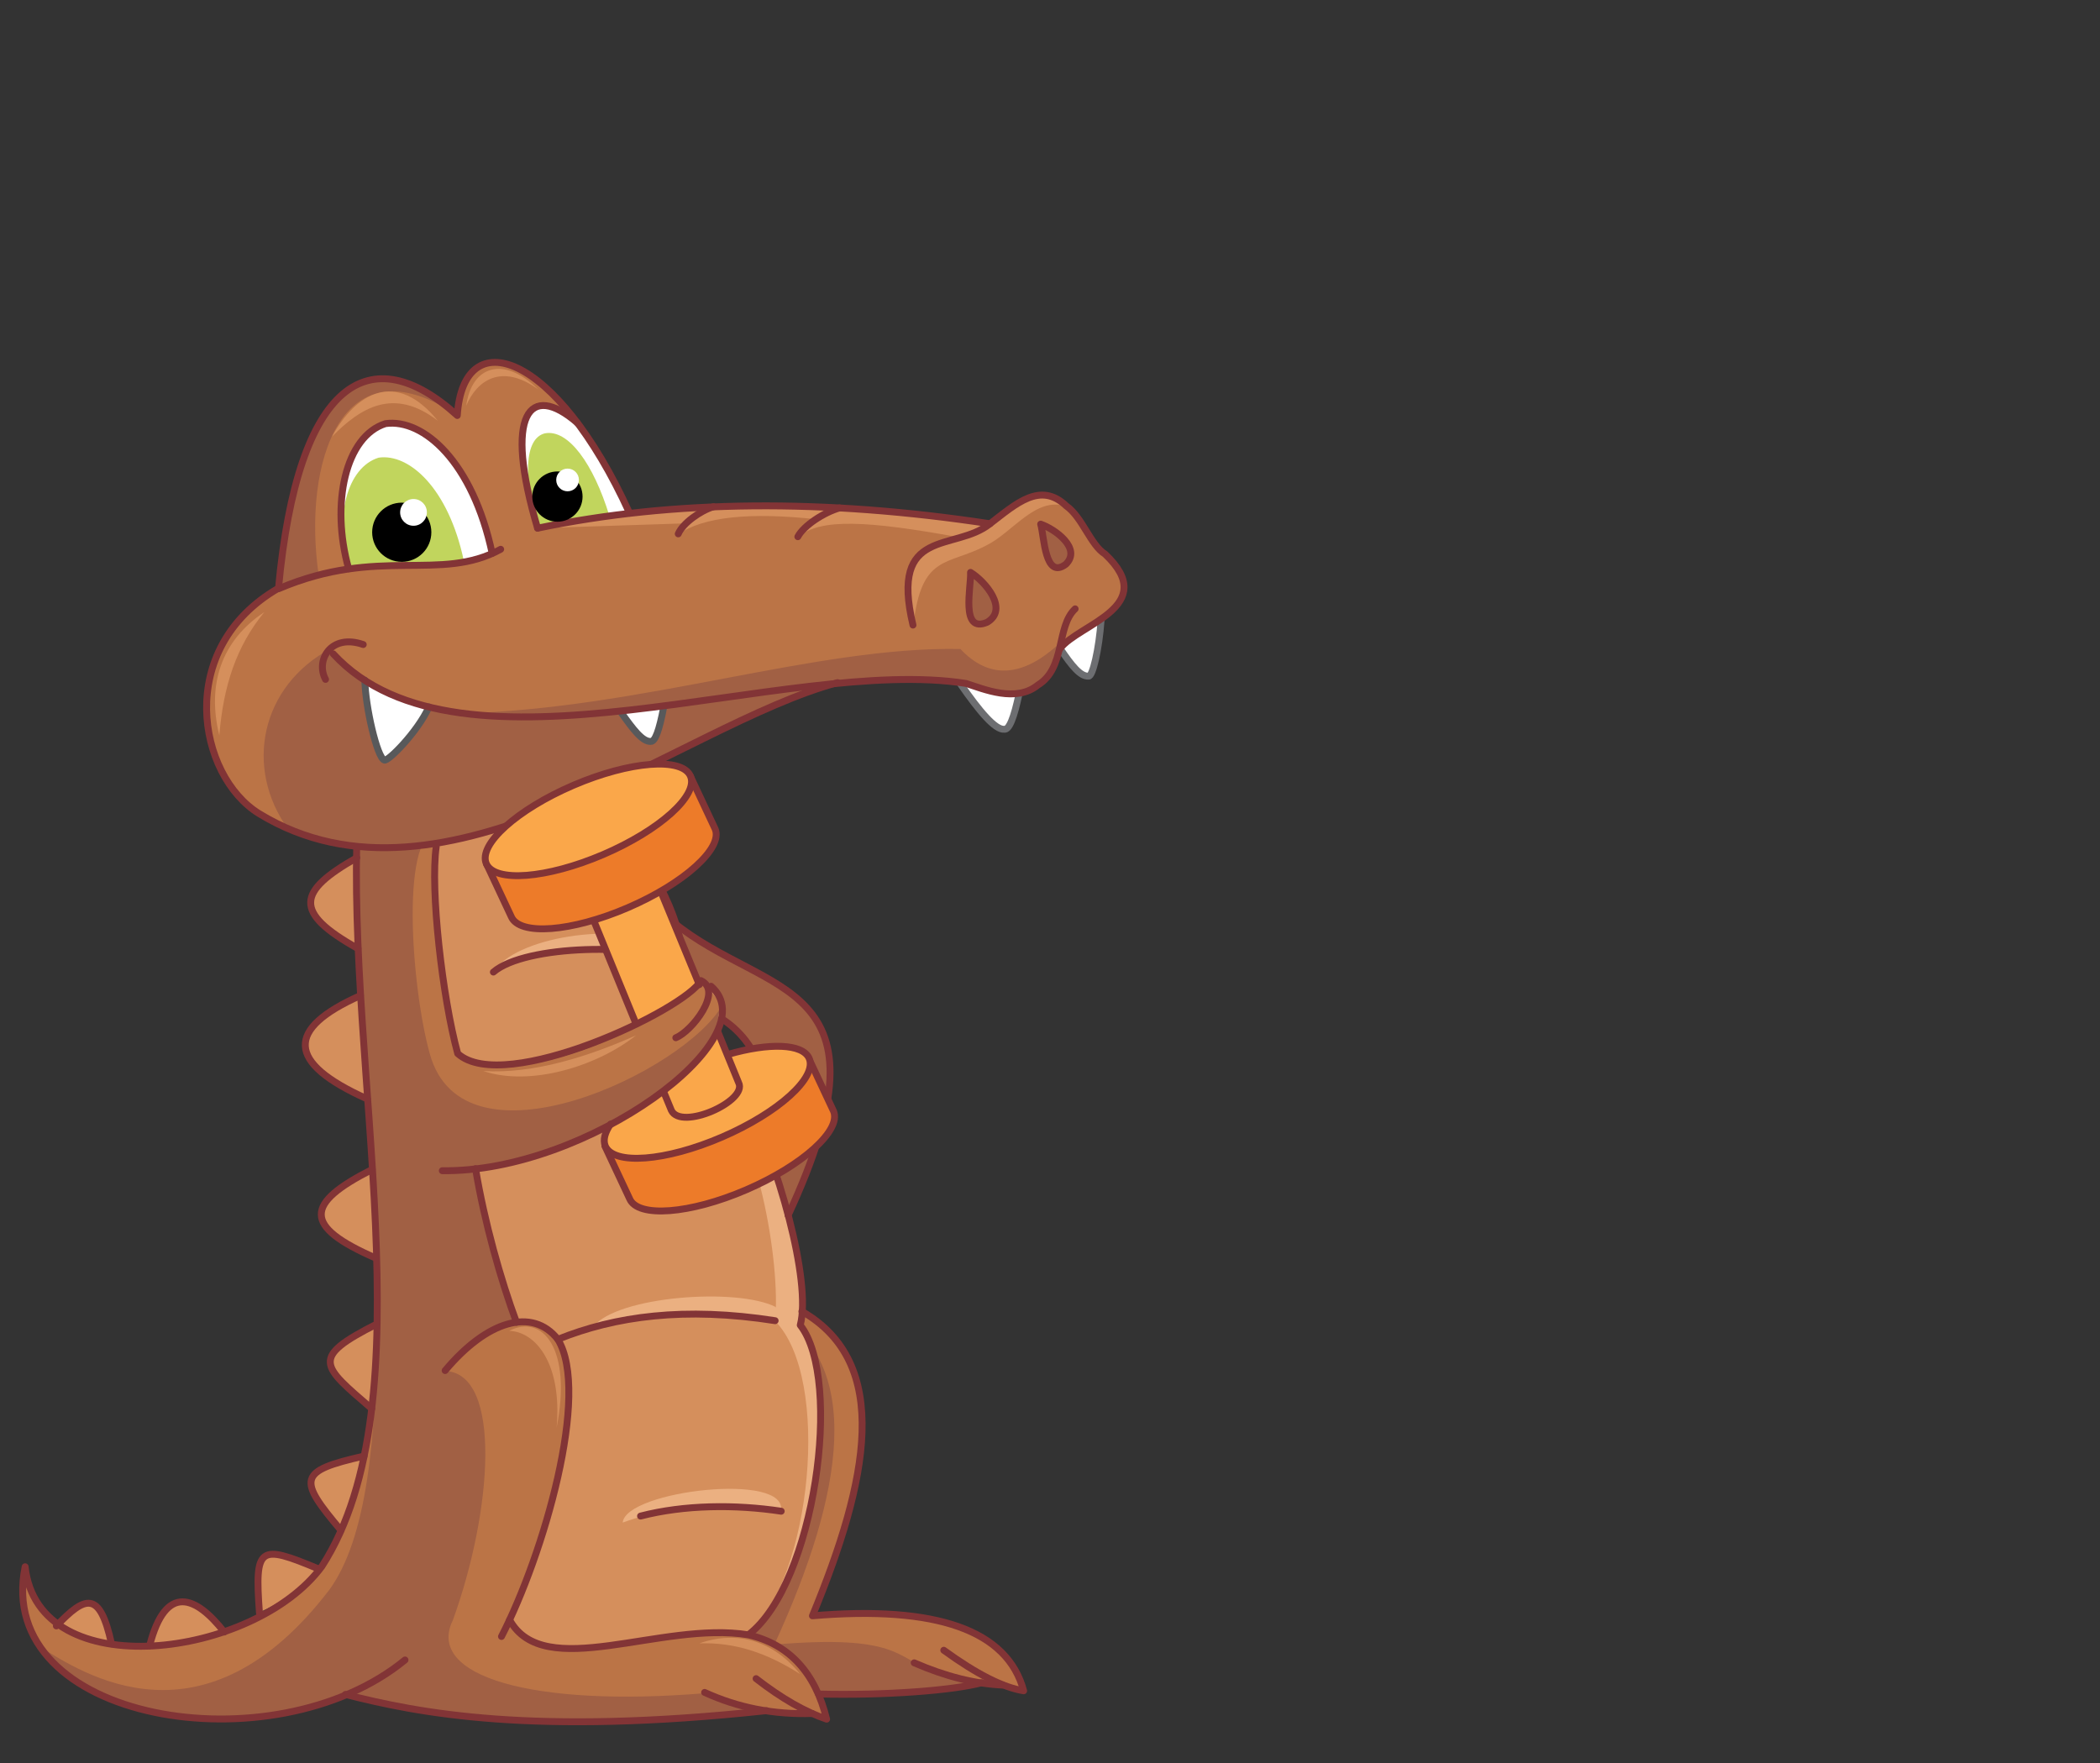<?xml version="1.0" encoding="utf-8"?>
<!-- Generator: Adobe Illustrator 21.1.0, SVG Export Plug-In . SVG Version: 6.00 Build 0)  -->
<svg version="1.1" id="Layer_1" xmlns="http://www.w3.org/2000/svg" xmlns:xlink="http://www.w3.org/1999/xlink" x="0px" y="0px"
	 viewBox="0 0 518 435" style="enable-background:new 0 0 518 435;" xml:space="preserve">
<rect x="0" y="0" width="518" height="435" fill="#333333" stroke="none"/>
<style type="text/css">
	.st0{fill-rule:evenodd;clip-rule:evenodd;fill:#D58F5C;}
	.st1{fill-rule:evenodd;clip-rule:evenodd;fill:#A16044;}
	.st2{fill-rule:evenodd;clip-rule:evenodd;fill:#BB7446;}
	.st3{fill-rule:evenodd;clip-rule:evenodd;fill:#EBB081;}
	.st4{fill:none;stroke:#823436;stroke-width:1.7;stroke-linecap:round;stroke-linejoin:round;stroke-miterlimit:22.926;}
	.st5{fill-rule:evenodd;clip-rule:evenodd;fill:#FFFFFF;}
	.st6{fill:none;stroke:#6D6E71;stroke-width:1.7;stroke-linecap:round;stroke-linejoin:round;stroke-miterlimit:22.926;}
	.st7{fill-rule:evenodd;clip-rule:evenodd;fill:#C1D55D;}
	.st8{fill:none;stroke:#58595B;stroke-width:1.7;stroke-linecap:round;stroke-linejoin:round;stroke-miterlimit:22.926;}
	.st9{fill-rule:evenodd;clip-rule:evenodd;fill:#ED7B29;}
	.st10{fill-rule:evenodd;clip-rule:evenodd;fill:#FAA74A;}
	.st11{fill-rule:evenodd;clip-rule:evenodd;}
</style>
<path class="st0" d="M13.9,401.2l13.6,4.4C24.7,392.2,21,393.8,13.9,401.2z"/>
<path class="st0" d="M36.9,406l10.2-1l8.2-2.4C44.8,391.1,42.2,392.8,36.9,406z"/>
<path class="st0" d="M63.9,397.8c6-2.7,10.9-6.3,14.5-10.9C63.8,380.9,62.8,381.4,63.9,397.8z"/>
<path class="st0" d="M84.1,377.5l5.7-18.3C73.4,362.9,73.4,364.8,84.1,377.5z"/>
<path class="st0" d="M91.6,347.5l1.3-20.9C76.4,335,79.3,336.9,91.6,347.5z"/>
<path class="st0" d="M92.9,310.4l-1-21.9C75.2,296.9,74.6,302.5,92.9,310.4z"/>
<path class="st1" d="M188.7,282.6c3.2-14.8-0.6-26.5-14.2-33.3l-8.4-21.8c22.8,18.7,57.1,14.1,28.3,72.3L188.7,282.6z"/>
<path class="st0" d="M90.7,271.1L89,245.6C70.5,253.8,70.5,262,90.7,271.1z"/>
<path class="st2" d="M247.4,415.7l-5.2-0.5c-12.2,3.2-26,3.4-40.2,2.8l-17.4-14.7l13.2-79.8c22.3,12.8,16.4,41.7,2.6,75.1
	c30.7-2.6,48.1,3.6,52.1,18.5L247.4,415.7z"/>
<path class="st1" d="M240.4,415.7l-6.2,1.2c-13.4,1.3-25.1,1.8-39.3,1.1l-17.4-14.7l13.2-79.8c22.3,12.8,17.8,44.2,0.3,82.2
	c30.7-2.6,30.2,3.4,38.5,6.2L240.4,415.7z"/>
<path class="st2" d="M117.3,288.3c2.1,12.8,5.8,26.7,10.1,37.9c13.9-4.1,20.2,21.9-1.7,73.4l59.1,3.5c10.3,3,16.7,10,19.1,21
	l-3.5-1.4l-11.2-0.6c-38.2,4.6-75.8,3.7-103.9-4C61.1,430.4-1,423.3,6.3,386.5c2,29.5,54.3,23.6,72.4,0.6
	c9.2-12.7,14.3-32.3,14.5-60.3c1-40.6-6.5-85.7-4.8-124.2l20.7,2.4c-3.9,4.1-0.6,38.4,4,55c15.7,10.2,51.8-9.2,60.6-17.7l4.4,4.9
	l0.2,5.3C172.3,266,141,288.2,117.3,288.3z"/>
<path class="st1" d="M117.3,288.3c2.1,12.8,5.8,26.7,10.1,37.9l-9.9,4.5l-7.7,7.5c14.2,0.6,11.6,34.8,1.9,61.5
	c-6.8,13.8,19.7,21.5,62.1,18l15.4,4.5c-38.2,4.6-75.8,3.7-103.9-4c-24.2,12.3-63.2,5.7-75.5-12c10.6,6.6,40.5,26.5,71.5-14.1
	c9.2-12.7,11.5-37.4,11.7-65.4c1-40.6-6.5-85.7-4.8-124.2l20.5,2.4c-10.2-1.2-7.3,38.5-2.7,55c8.3,30.4,63.1,4.3,72.2-12l-1.7,7.5
	C164.3,270.9,141.1,286,117.3,288.3z"/>
<path class="st3" d="M150.4,200c-17.2,3.7-31.1,5.3-41.6,4.9c-3.1,10.9-1.5,29.7,4,55c13.4,9.6,52.3-8.4,60-18l5,5.2l-0.9,7.4
	l2.9,37.8c-17.3,2.2-38.4,1.2-62-2c3,14.3,5.8,26.1,9.5,35.9c19.7-1.6,15.8,30.4-1.7,73.4c10.2,16.5,36.6-0.2,58.9,3.7
	c16.6-15.6,23.4-56.8,12.7-76.3c1.4-14.4-3.4-33.7-14.3-57.8l-6.1-14.8l0.9-7.3l-5-5.2l-1.6,1.9l-2.9-6.3
	C168.5,226.8,161.8,214.1,150.4,200z"/>
<path class="st0" d="M150.4,200c-17.2,3.7-31.1,5.3-41.6,4.9c-3.1,10.9-1.5,29.7,4,55c14,8.1,40.1-4.9,55.6-13.3
	c1-0.6,4.2-5.8,6.9-3.3l2.7,4.6l-1.1,6.5c-8.6,14.6-34.4,31.6-59.6,34c3,14.3,6.4,28.1,10.1,37.9c19.7-1.6,15.8,30.4-1.7,73.4
	c10.2,16.5,36.6-0.2,58.9,3.7c15.6-14.5,20.5-63.4,6.6-77.5c1.4-14.4-4.4-48.2-15.8-59.2l1.8-12l1-6.7l-2.7-4.6l-14-8.1
	C165,232,158.9,211.8,150.4,200z"/>
<path class="st3" d="M165.2,233.2c-13.4-6.1-38.3-1.9-43.5,6.6c12.8-6.8,28.4-7.5,46.7-2.3L165.2,233.2z"/>
<path class="st3" d="M191.3,322.4c-9.5-4.8-39-2.7-45,4.9c17.6-4.2,38-5,48.5-0.2L191.3,322.4z"/>
<path class="st3" d="M153.6,375.6c14.8-5.4,30.4-4.6,39-2.8C194.7,363,154.3,367.7,153.6,375.6z"/>
<path class="st0" d="M172.5,405.4c8.7-0.3,16.6,2.3,24.9,7.6C190.9,405,182.2,402,172.5,405.4z"/>
<path class="st0" d="M119.2,264.2c12.3,0.8,26.1-3.6,37.7-8.8C147.2,263.1,130.7,268.1,119.2,264.2z"/>
<path class="st0" d="M137.3,352.2c1.4-16-5.3-23.7-11.7-23.9C134,324,141.1,333,137.3,352.2z"/>
<path class="st4" d="M125.7,399.6c8.5,15.5,37.4,0.2,58.9,3.7c10,2.3,16.5,9.3,19.3,20.8c-5.3-1.8-11.1-5.1-17.4-10"/>
<path class="st4" d="M200.3,422.7c-9.4,0.3-18.2-1.4-26.5-5.2"/>
<path class="st4" d="M85.2,418c18,4.6,46.3,10.2,103.9,4"/>
<path class="st4" d="M247.4,415.7c-6.8-0.3-14.1-2.1-21.9-5.5"/>
<path class="st4" d="M201.9,417.9c16.5,0.4,33.3-0.9,40.3-2.8"/>
<path class="st4" d="M192.7,372.8c-11.3-1.7-23.9-1.6-34.7,1.2"/>
<path class="st4" d="M78.5,387c-14.6-6.1-15.7-5.6-14.5,10.9"/>
<path class="st4" d="M55.3,402.6c-6.9-8.8-14.4-12.2-18.4,3.4"/>
<path class="st4" d="M27.5,405.5c-2.9-13.3-6.5-11.8-13.6-4.4"/>
<path class="st4" d="M183.1,269.1c8.9,17.7,17.1,47,14.3,57.8c10.6,13.6,3.5,63.8-12.7,76.3 M150.4,200c12.4,15.7,17.9,28,18,37.5
	c1.4,1.5,2.4,2.9,4.1,5.4"/>
<path class="st4" d="M168.4,237.5c-9.9-4.9-38.8-4.5-46.7,2.3"/>
<path class="st4" d="M191.2,325.8c-22.4-3.5-39.5-1.1-53.6,4.6"/>
<path class="st4" d="M166.1,227.5c22.8,18.7,55.6,13.6,28.3,72.3"/>
<path class="st4" d="M188.7,282.6c2.3-14.6-1.6-25.5-10.7-31.3"/>
<path class="st4" d="M117.3,288.3c2.2,13.2,6.2,27.4,10.1,37.9"/>
<path class="st4" d="M109.8,338.1c10.3-12.3,21.5-15.7,27.8-7.7c8.1,13.2-3.5,53.1-13.9,73.3"/>
<path class="st4" d="M197.8,323.5c22.3,12.8,16.4,41.7,2.6,75.1c30.7-2.6,48.1,3.6,52.1,18.5c-5-0.8-11.6-4.1-19.7-10"/>
<path class="st0" d="M88.3,233.9L88,211.6C73.4,219.8,72.2,224.9,88.3,233.9z"/>
<path class="st4" d="M88.2,202.5c-2.9,61.3,17.6,143-8.8,183.9c-16.6,22.6-70,29.7-73.2,0.1c-7.8,38.3,61.2,49.7,93.7,23"/>
<path class="st4" d="M88,211.6c-14.6,8.3-15.8,13.4,0.3,22.4"/>
<path class="st4" d="M88.9,245.6c-18.4,8.2-18.4,16.5,1.7,25.5"/>
<path class="st4" d="M91.8,288.5c-16.6,8.4-17.2,14,1,21.9"/>
<path class="st4" d="M93,326.6c-16.6,8.4-13.7,10.2-1.3,20.9"/>
<path class="st4" d="M89.8,359.2c-16.4,3.7-16.3,5.7-5.7,18.3"/>
<path class="st2" d="M206.7,168.6c12.3-1.9,22.8-1.9,31.6,0c13.2,5.5,20.9,2.7,23.1-8.5c3.7-7.8,25.4-8.2,11.1-23.3l-4.8-6
	c-4.9-8.8-11.9-11.7-23.6-1.6c-24.5-4.1-52.6-5.9-88.9-2.6c-18.1-39.8-41-47.4-42.5-24.1c-21.3-19.3-39.3-9-44.1,42.6
	c-25.6,17.6-19.9,46.3-4.8,55.6C109.8,228.7,167.9,179,206.7,168.6z"/>
<path class="st1" d="M78.6,141.8c-4-27.5,5.6-58.5,34.2-39.3c-21.3-19.3-39.3-9-44.1,42.6L78.6,141.8z M206.7,168.6
	c12.3-1.9,22.8-1.9,31.6,0c13.2,5.5,20.9,2.7,23.1-8.5c3.7-7.8-10.2,15.2-24.5,0c-35.7-0.7-78.5,14.8-123.3,15.9
	c-11.1-0.6-21.7-5.9-32-16c-17.2,9.1-21.6,29.4-10.4,44.7C117.5,221.3,153.1,186.3,206.7,168.6z"/>
<path class="st0" d="M244.2,129.2c-33.3-5.9-70.5-5.5-111.6,1.1l36.7-1.2l-2,2.7c6.2-4.3,17.6-5.5,34.1-3.7l-4.5,4.4
	c5.3-4.7,17-4.1,40,0.1l-7.6,2.6c-6,4-6.3,10.9-4,19c2-17.6,8.4-14.6,17.9-19.6c6.6-3.2,12.2-12.2,19.8-9.7
	C257.6,119.1,251.1,122.8,244.2,129.2z"/>
<path class="st5" d="M237,168.8c4.8,0.8,10.3,2.3,14.5,2.3c-1.3,6.2-2.5,9.1-3.7,8.9C245.5,180.1,241.6,175.5,237,168.8z"/>
<path class="st6" d="M251.4,171c-1.3,6.2-2.5,9.1-3.7,8.9c-2.2,0.2-6.1-4.4-10.8-11.2"/>
<path class="st5" d="M261.4,160.1l10.2-7.1c-0.5,7.2-2.1,14-3.1,13.8C266.5,166.9,264.4,164.3,261.4,160.1z"/>
<path class="st6" d="M271.6,153c-0.5,7.2-2.1,14-3.1,13.8c-2,0.1-4.1-2.5-7-6.8"/>
<path class="st0" d="M65.2,151c-6.9,8.4-10.1,18.2-11.1,30.4C51,168.9,54.6,158,65.2,151z"/>
<path class="st5" d="M86,140.4c11.8-1.3,25.8,0.8,35.4-3.8c-4.8-22.5-16.9-33.3-26.3-32C85.2,107.6,81.5,124.3,86,140.4z"/>
<path class="st5" d="M142.4,104.2l6.5,9.8l6.5,12.6l-22.7,3.6C124.2,102,130.6,94.1,142.4,104.2z"/>
<path class="st7" d="M132.6,130.3l17.7-3.1c-3.9-12.7-10.1-21.4-15.9-20.3C129.2,108.2,129.2,118.2,132.6,130.3z"/>
<path class="st7" d="M86,140.4l28.4-2.1c-3.8-17.9-13.5-26.5-21-25.4C85.6,115.3,82.4,127.6,86,140.4z"/>
<path class="st4" d="M244.2,129.2c-40.9-6.2-78.1-5.9-111.6,1.1"/>
<path class="st4" d="M155.3,126.6c-18.1-39.8-41-47.4-42.5-24.1c-21.3-19.3-39.3-9-44.1,42.6c-25.8,14.9-19.9,46.3-4.8,55.6
	c45.8,28,103.9-21.9,142.7-32.3"/>
<path class="st4" d="M225.2,154.2c-5.8-24.4,10.3-18,19-25c6.4-4.9,12.4-10.5,18.8-4.4c4,2.8,6,9.7,9.6,11.9
	c13.7,13-6.7,17.3-11.1,23.3"/>
<path class="st1" d="M239.4,141.2c0.2,3.5-2.6,15.2,4.1,12.3C248.9,150.3,243,143.4,239.4,141.2z"/>
<path class="st4" d="M239.4,141.2c0.2,3.5-2.6,15.2,4.1,12.3C248.9,150.3,243,143.4,239.4,141.2z"/>
<path class="st1" d="M256.7,129.3c0.9,3.1,1,13.8,6.2,9.9C266.9,135.3,260.2,130.5,256.7,129.3z"/>
<path class="st4" d="M256.7,129.3c0.9,3.1,1,13.8,6.2,9.9C266.9,135.3,260.2,130.5,256.7,129.3z"/>
<path class="st5" d="M89.9,167.8c5.4,2.6,10.7,4.8,15.8,6.6c-2.8,6.2-10.2,13.6-11,13.1C93,186.9,90,174.2,89.9,167.8z"/>
<path class="st8" d="M105.8,174.4c-2.8,6.2-10.2,13.6-11,13.1c-1.8-0.6-4.7-13.3-4.8-19.7"/>
<path class="st5" d="M153.1,175.5l10.6-1.1c-1.1,5.7-2.1,8.5-3.2,8.4C158.5,183,156.2,180,153.1,175.5z"/>
<path class="st8" d="M163.7,174.5c-1.1,5.7-2.1,8.5-3.2,8.4c-2,0.1-4.3-2.9-7.4-7.3"/>
<path class="st4" d="M176,125c-3.3,1-7.6,4.1-8.7,6.7"/>
<path class="st4" d="M207.1,125.3c-3.9,1.1-8.9,4.4-10.3,7.1"/>
<path class="st9" d="M205.6,274.1c2,4.7-7.6,13.4-21.5,19.4c-13.9,6-26.8,7-28.8,2.2l-6.1-13l50.3-21.6L205.6,274.1z"/>
<path class="st4" d="M205.6,274.1c2,4.7-7.6,13.4-21.5,19.4c-13.9,6-26.8,7-28.8,2.2l-6.1-13l50.3-21.6L205.6,274.1z"/>
<path class="st4" d="M89.6,159c-8.1-2.8-11.8,4-9.3,8.6"/>
<path class="st10" d="M170.7,263.3c13.9-6,26.8-7,28.8-2.2c2,4.7-7.6,13.4-21.5,19.4c-13.9,6-26.8,7-28.8,2.2
	c-0.6-1.5-0.1-3.4,1.4-5.5l9.8-5.7l9.5-7.7C170.2,263.6,170.4,263.4,170.7,263.3z"/>
<path class="st4" d="M68.8,145.2c24.7-10.5,39.8-1.5,54.7-9.7"/>
<path class="st4" d="M121.4,136.5c-4.8-22.5-16.9-33.3-26.3-32c-9.9,3.1-13.6,19.8-9.1,35.8"/>
<path class="st4" d="M132.6,130.3c-8.4-28.3-2-36.2,9.8-26"/>
<circle class="st11" cx="99.1" cy="131.3" r="7.3"/>
<ellipse class="st5" cx="102" cy="126.4" rx="3.3" ry="3.3"/>
<circle class="st11" cx="137.5" cy="122.5" r="6.2"/>
<circle class="st5" cx="140" cy="118.4" r="2.8"/>
<path class="st4" d="M82.2,161.3c31.5,34.2,111.6,0.3,156.1,7.3c4.4,1.4,12.3,4.8,17.7,0.4c6.9-4.2,4.5-14.4,9.2-18.8"/>
<path class="st0" d="M81.9,107.7c7-7.1,15.2-12.3,26.1-3.9C97.7,91.1,87.8,96.9,81.9,107.7z"/>
<path class="st0" d="M115,100.1c2.6-6.3,8.8-10.6,17.8-4C124.1,87.5,116.3,90.4,115,100.1z"/>
<path class="st10" d="M135,199.2l16.6-6.8l20.9,50.6l4.5,11.6l5.1,12.6c2.3,4.5-14.2,11.9-16.6,6.8l-1.9-4.7l7.1-5.8l6.3-8.9
	l-4.5-11.6L157,253L135,199.2z"/>
<path class="st4" d="M177.1,254.6l5.1,12.5c2.3,4.5-14.2,11.9-16.6,6.8l-1.9-4.6 M156.9,252.6L135,199.1l16.6-6.8l20.6,49.9"/>
<path class="st9" d="M176.4,204.5c2,4.7-7.6,13.4-21.5,19.4c-13.9,6-26.8,7-28.8,2.2l-6.1-13l50.3-21.6L176.4,204.5z"/>
<path class="st4" d="M176.4,204.5c2,4.7-7.6,13.4-21.5,19.4c-13.9,6-26.8,7-28.8,2.2l-6.1-13l50.3-21.6L176.4,204.5z"/>
<ellipse transform="matrix(0.919 -0.394 0.394 0.919 -67.975 73.641)" class="st10" cx="145.2" cy="202.2" rx="27.4" ry="9.3"/>
<ellipse transform="matrix(0.919 -0.394 0.394 0.919 -67.975 73.641)" class="st4" cx="145.2" cy="202.2" rx="27.4" ry="9.3"/>
<path class="st4" d="M107.6,208.9c-1.5,10.5,1.5,37.1,5.3,51c11.5,10.4,56.2-10.9,60-18c5.5,2.6-2.2,12.5-6.2,14.1"/>
<path class="st4" d="M175.4,243.3c14.6,12.7-30.7,46-66.3,45.5"/>
<path class="st4" d="M179.6,260.1c10.1-2.9,18.4-2.7,20,1c2,4.7-7.6,13.4-21.5,19.4c-13.9,6-26.8,7-28.8,2.2
	c-0.6-1.5-0.1-3.3,1.3-5.4"/>
</svg>
